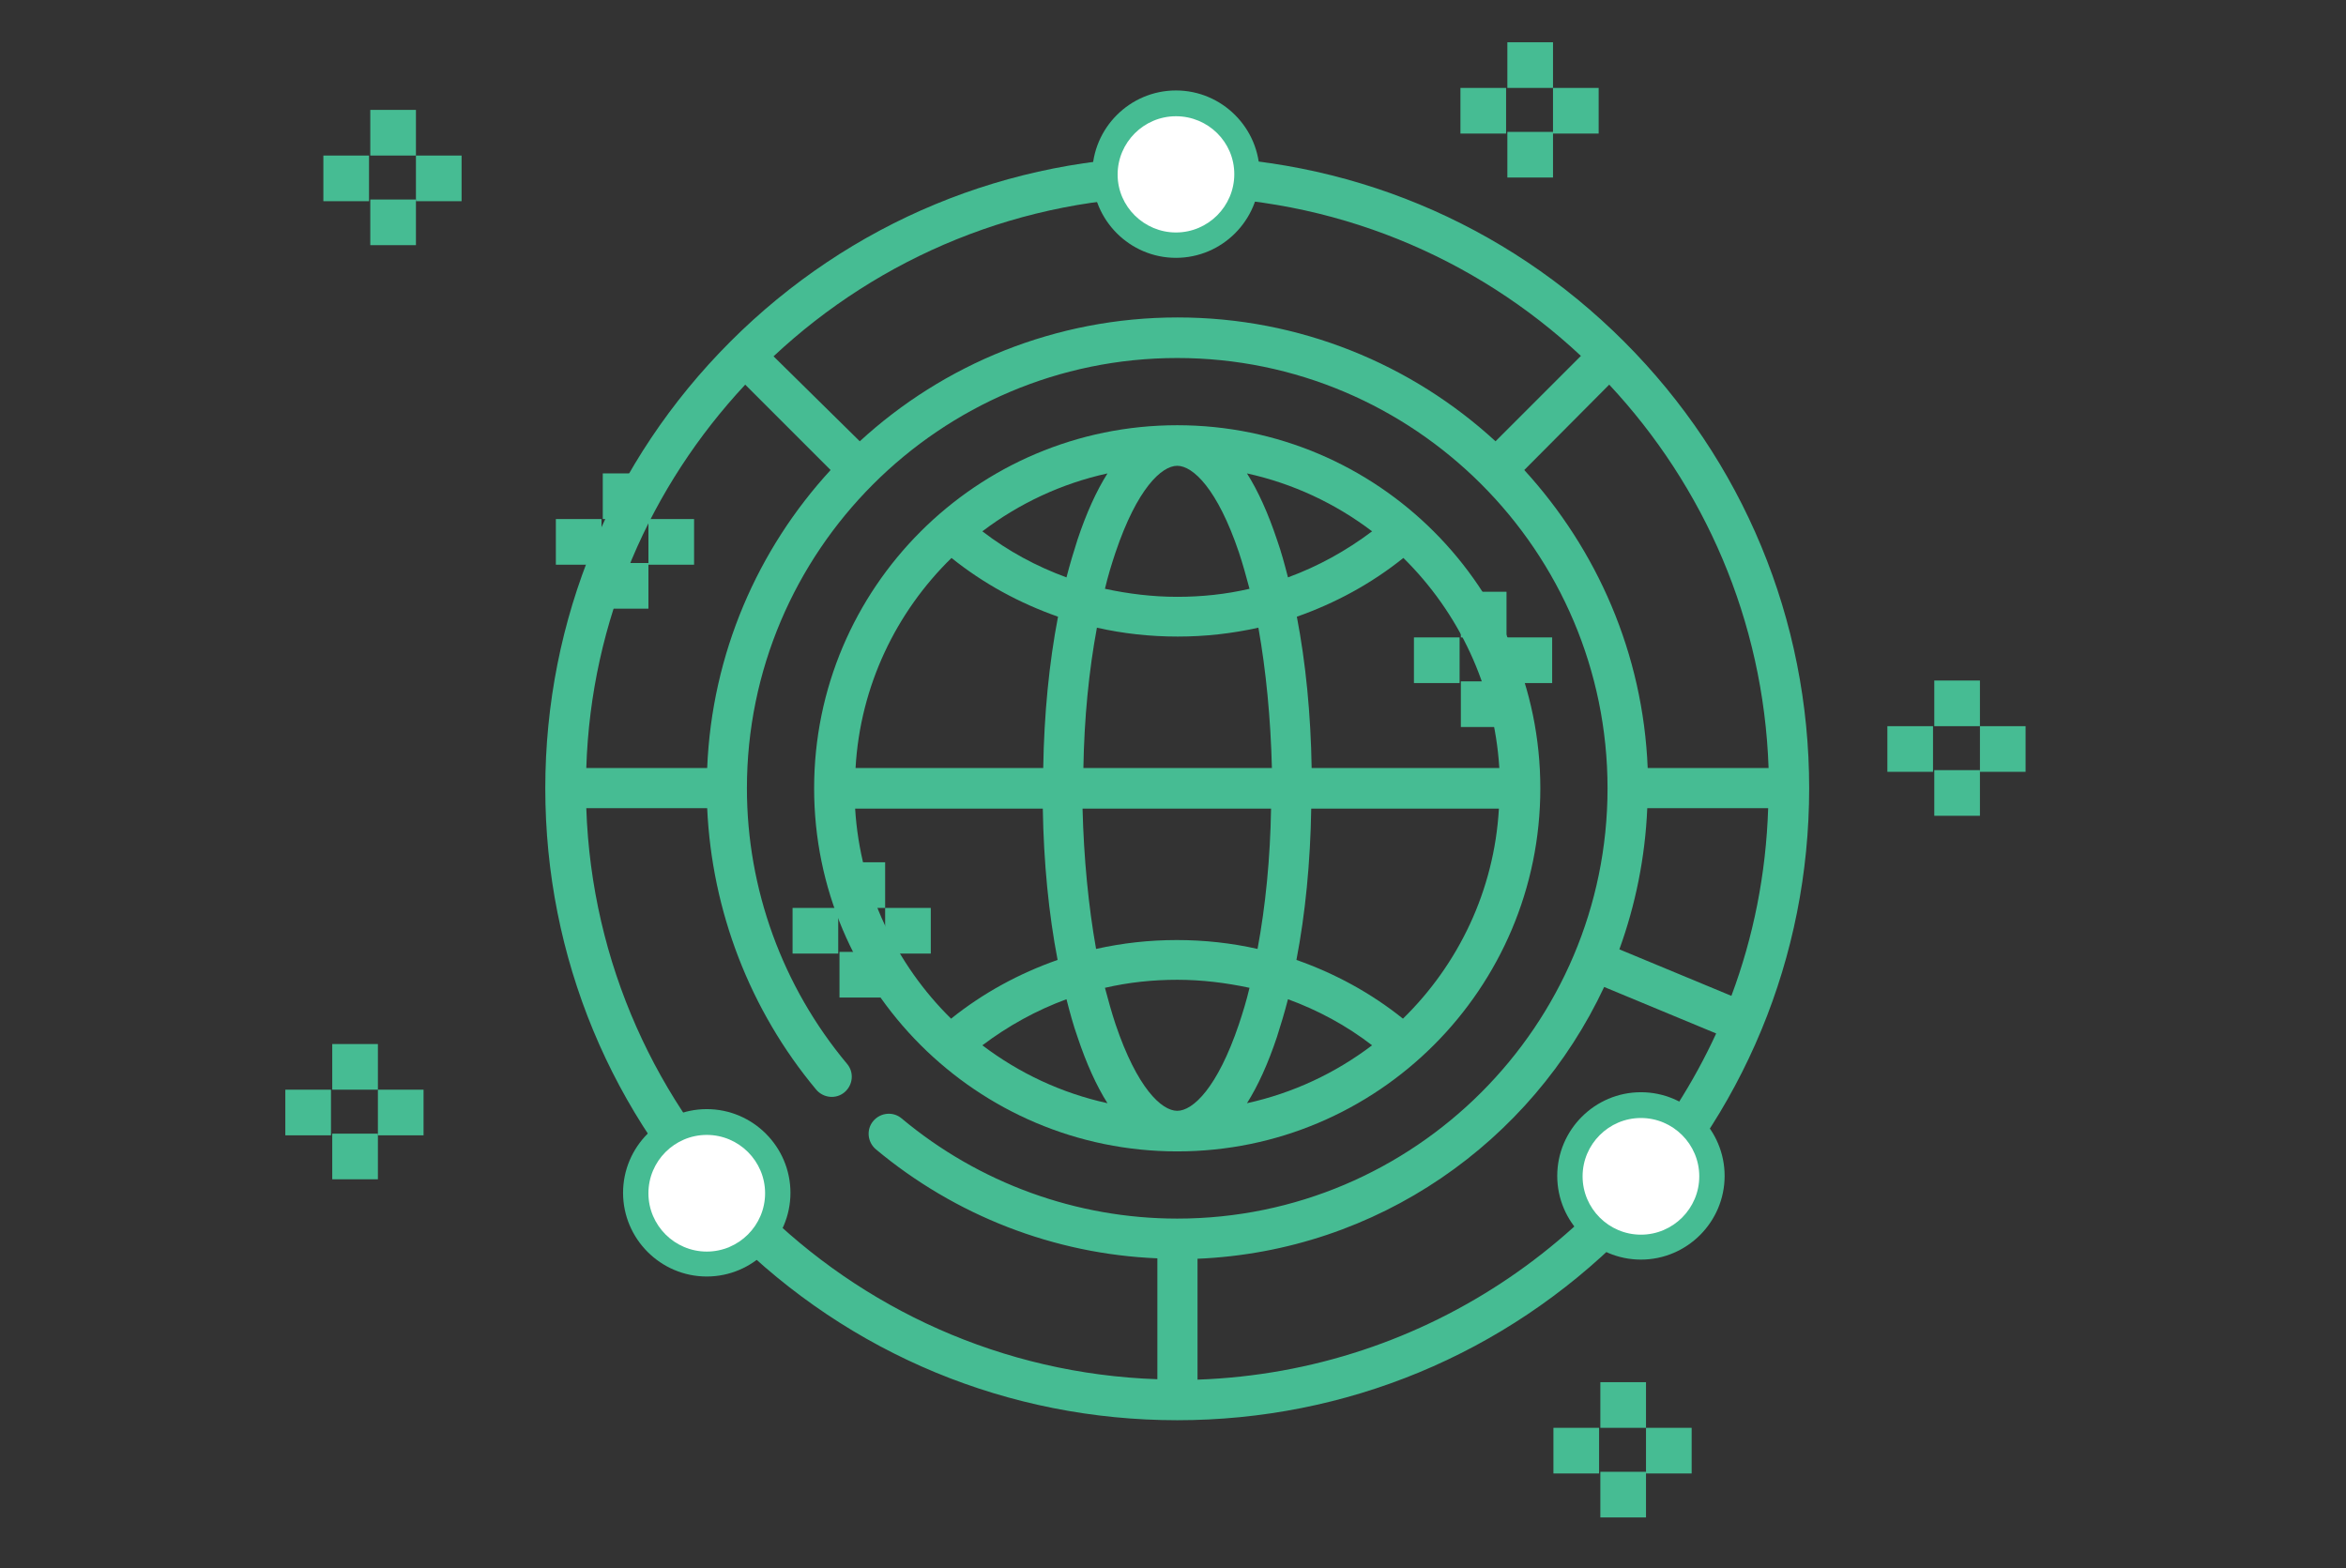 <?xml version="1.0" encoding="utf-8"?>
<!-- Generator: Adobe Illustrator 22.0.1, SVG Export Plug-In . SVG Version: 6.00 Build 0)  -->
<svg version="1.1" id="Layer_1" xmlns="http://www.w3.org/2000/svg" xmlns:xlink="http://www.w3.org/1999/xlink" x="0px" y="0px"
	 viewBox="0 0 555 371" style="enable-background:new 0 0 555 371;" xml:space="preserve">
<rect x="0" y="0" width="555" height="371" fill="#333333" stroke="none"/>
<style type="text/css">
	.st0{fill:#46BC93;}
	.st1{fill:#FFFFFF;}
</style>
<g>
	<g>
		<path class="st0" d="M384.2,80.8C356,52.6,318.4,37,278.5,37S201,52.6,172.8,80.8C144.6,109,129,146.6,129,186.5
			s15.6,77.5,43.8,105.7C201,320.4,238.6,336,278.5,336s77.5-15.6,105.7-43.8C412.4,264,428,226.4,428,186.5S412.4,109,384.2,80.8z
			 M418.4,181.7h-28.6c-1.1-27.1-12-51.7-29.2-70.5L380.7,91C403.1,115,417.2,146.7,418.4,181.7z M278.5,46.5
			c36.9,0,70.5,14.3,95.5,37.7l-20.2,20.2c-19.8-18.2-46.3-29.3-75.2-29.3s-55.4,11.1-75.2,29.3L183,84.3
			C208,60.9,241.6,46.5,278.5,46.5z M176.3,91l20.2,20.2c-17.2,18.7-28.1,43.4-29.2,70.5h-28.6C139.8,146.7,153.9,115,176.3,91z
			 M213.3,264.6c-2-1.7-5-1.4-6.7,0.6c-1.7,2-1.4,5,0.6,6.7c18.8,15.7,42.2,24.8,66.6,25.8v28.6c-73.4-2.5-132.6-61.7-135.1-135.1
			h28.6c1.1,24.3,10.1,47.8,25.8,66.6c1.7,2,4.7,2.3,6.7,0.6c2-1.7,2.3-4.7,0.6-6.7c-15.3-18.3-23.7-41.4-23.7-65.2
			c0-56.1,45.7-101.8,101.8-101.8s101.8,45.7,101.8,101.8s-45.7,101.8-101.8,101.8C254.7,288.3,231.6,279.9,213.3,264.6z
			 M283.3,326.4v-28.6c42.6-1.8,79-27.6,96.2-64.3l26.5,11C384.4,291.4,337.8,324.5,283.3,326.4z M409.6,235.6l-26.5-11
			c3.8-10.5,6.1-21.7,6.6-33.4h28.6C417.8,206.8,414.8,221.7,409.6,235.6z"/>
	</g>
</g>
<g>
	<g>
		<path class="st0" d="M278.5,100.6c-47.4,0-85.9,38.5-85.9,85.9s38.5,85.9,85.9,85.9s85.9-38.5,85.9-85.9S325.9,100.6,278.5,100.6z
			 M354.7,181.7h-44.4c-0.2-12.7-1.4-24.9-3.5-35.8c9.1-3.2,17.6-7.8,25.2-13.9C345,144.8,353.5,162.3,354.7,181.7z M324.6,125.7
			c-6.1,4.6-12.8,8.3-19.9,10.9c-0.8-3.1-1.6-6.1-2.6-8.9c-2.1-6.3-4.5-11.6-7.1-15.7C305.9,114.4,315.9,119.1,324.6,125.7z
			 M256.3,181.7c0.2-11.8,1.3-23,3.2-33.2c6.2,1.4,12.6,2.1,19.1,2.1s12.8-0.7,19.1-2.1c1.8,10.1,2.9,21.4,3.2,33.2H256.3z
			 M300.7,191.3c-0.2,11.8-1.3,23-3.2,33.2c-6.2-1.4-12.6-2.1-19.1-2.1s-12.8,0.7-19.1,2.1c-1.8-10.1-2.9-21.4-3.2-33.2H300.7z
			 M278.5,110.2c3.7,0,9.5,5.4,14.6,20.5c0.9,2.7,1.7,5.6,2.5,8.6c-5.6,1.3-11.3,1.9-17.1,1.9c-5.8,0-11.5-0.7-17.1-1.9
			c0.7-3,1.6-5.9,2.5-8.6C269,115.6,274.8,110.2,278.5,110.2z M262,112c-2.6,4.1-5,9.4-7.1,15.7c-0.9,2.8-1.8,5.8-2.6,8.9
			c-7.1-2.6-13.8-6.2-19.9-10.9C241.1,119.1,251.1,114.4,262,112z M225.1,132c7.6,6.1,16.1,10.7,25.2,13.9
			c-2.1,10.9-3.3,23.1-3.5,35.8h-44.4C203.5,162.3,212,144.8,225.1,132z M202.3,191.3h44.4c0.2,12.7,1.4,24.9,3.5,35.8
			c-9.1,3.2-17.6,7.8-25.2,13.9C212,228.2,203.5,210.7,202.3,191.3z M232.4,247.3c6.1-4.6,12.8-8.3,19.9-10.9
			c0.8,3.1,1.6,6.1,2.6,8.9c2.1,6.3,4.5,11.6,7.1,15.7C251.1,258.6,241.1,253.9,232.4,247.3z M278.5,262.8c-3.7,0-9.5-5.4-14.6-20.5
			c-0.9-2.7-1.7-5.6-2.5-8.6c5.6-1.3,11.3-1.9,17.1-1.9c5.8,0,11.5,0.7,17.1,1.9c-0.7,3-1.6,5.9-2.5,8.6
			C288,257.4,282.2,262.8,278.5,262.8z M295,261c2.6-4.1,5-9.4,7.1-15.7c0.9-2.8,1.8-5.8,2.6-8.9c7.1,2.6,13.8,6.2,19.9,10.9
			C315.9,253.9,305.9,258.6,295,261z M331.9,241c-7.6-6.1-16.1-10.7-25.2-13.9c2.1-10.9,3.3-23.1,3.5-35.8h44.4
			C353.5,210.7,345,228.2,331.9,241z"/>
	</g>
</g>
<g>
	<circle class="st1" cx="278.2" cy="41.2" r="16.8"/>
	<path class="st0" d="M278.2,61c-10.9,0-19.8-8.9-19.8-19.8s8.9-19.8,19.8-19.8c10.9,0,19.8,8.9,19.8,19.8S289.1,61,278.2,61z
		 M278.2,27.5c-7.6,0-13.8,6.2-13.8,13.8S270.7,55,278.2,55c7.6,0,13.8-6.2,13.8-13.8S285.8,27.5,278.2,27.5z"/>
</g>
<g>
	<circle class="st1" cx="167.2" cy="282.2" r="16.8"/>
	<path class="st0" d="M167.2,302c-10.9,0-19.8-8.9-19.8-19.8s8.9-19.8,19.8-19.8c10.9,0,19.8,8.9,19.8,19.8S178.1,302,167.2,302z
		 M167.2,268.5c-7.6,0-13.8,6.2-13.8,13.8s6.2,13.8,13.8,13.8c7.6,0,13.8-6.2,13.8-13.8S174.8,268.5,167.2,268.5z"/>
</g>
<g>
	<circle class="st1" cx="388.2" cy="278.2" r="16.8"/>
	<path class="st0" d="M388.2,298c-10.9,0-19.8-8.9-19.8-19.8s8.9-19.8,19.8-19.8c10.9,0,19.8,8.9,19.8,19.8S399.1,298,388.2,298z
		 M388.2,264.5c-7.6,0-13.8,6.2-13.8,13.8s6.2,13.8,13.8,13.8c7.6,0,13.8-6.2,13.8-13.8S395.8,264.5,388.2,264.5z"/>
</g>
<g>
	<rect x="142.6" y="112" class="st0" width="10.8" height="10.8"/>
	<rect x="142.6" y="133.2" class="st0" width="10.8" height="10.8"/>
	<rect x="131.5" y="122.8" class="st0" width="10.8" height="10.8"/>
	<rect x="153.4" y="122.8" class="st0" width="10.8" height="10.8"/>
</g>
<g>
	<rect x="345.6" y="140" class="st0" width="10.8" height="10.8"/>
	<rect x="345.6" y="161.2" class="st0" width="10.8" height="10.8"/>
	<rect x="334.5" y="150.8" class="st0" width="10.8" height="10.8"/>
	<rect x="356.4" y="150.8" class="st0" width="10.8" height="10.8"/>
</g>
<g>
	<rect x="198.6" y="204" class="st0" width="10.8" height="10.8"/>
	<rect x="198.6" y="225.2" class="st0" width="10.8" height="10.8"/>
	<rect x="187.5" y="214.8" class="st0" width="10.8" height="10.8"/>
	<rect x="209.4" y="214.8" class="st0" width="10.8" height="10.8"/>
</g>
<g>
	<rect x="87.6" y="26" class="st0" width="10.8" height="10.8"/>
	<rect x="87.6" y="47.2" class="st0" width="10.8" height="10.8"/>
	<rect x="76.5" y="36.8" class="st0" width="10.8" height="10.8"/>
	<rect x="98.4" y="36.8" class="st0" width="10.8" height="10.8"/>
</g>
<g>
	<rect x="78.6" y="247" class="st0" width="10.8" height="10.8"/>
	<rect x="78.6" y="268.2" class="st0" width="10.8" height="10.8"/>
	<rect x="67.5" y="257.8" class="st0" width="10.8" height="10.8"/>
	<rect x="89.4" y="257.8" class="st0" width="10.8" height="10.8"/>
</g>
<g>
	<rect x="356.6" y="10" class="st0" width="10.8" height="10.8"/>
	<rect x="356.6" y="31.2" class="st0" width="10.8" height="10.8"/>
	<rect x="345.5" y="20.8" class="st0" width="10.8" height="10.8"/>
	<rect x="367.4" y="20.8" class="st0" width="10.8" height="10.8"/>
</g>
<g>
	<rect x="378.6" y="327" class="st0" width="10.8" height="10.8"/>
	<rect x="378.6" y="348.2" class="st0" width="10.8" height="10.8"/>
	<rect x="367.5" y="337.8" class="st0" width="10.8" height="10.8"/>
	<rect x="389.4" y="337.8" class="st0" width="10.8" height="10.8"/>
</g>
<g>
	<rect x="457.6" y="161" class="st0" width="10.8" height="10.8"/>
	<rect x="457.6" y="182.2" class="st0" width="10.8" height="10.8"/>
	<rect x="446.5" y="171.8" class="st0" width="10.8" height="10.8"/>
	<rect x="468.4" y="171.8" class="st0" width="10.8" height="10.8"/>
</g>
</svg>
